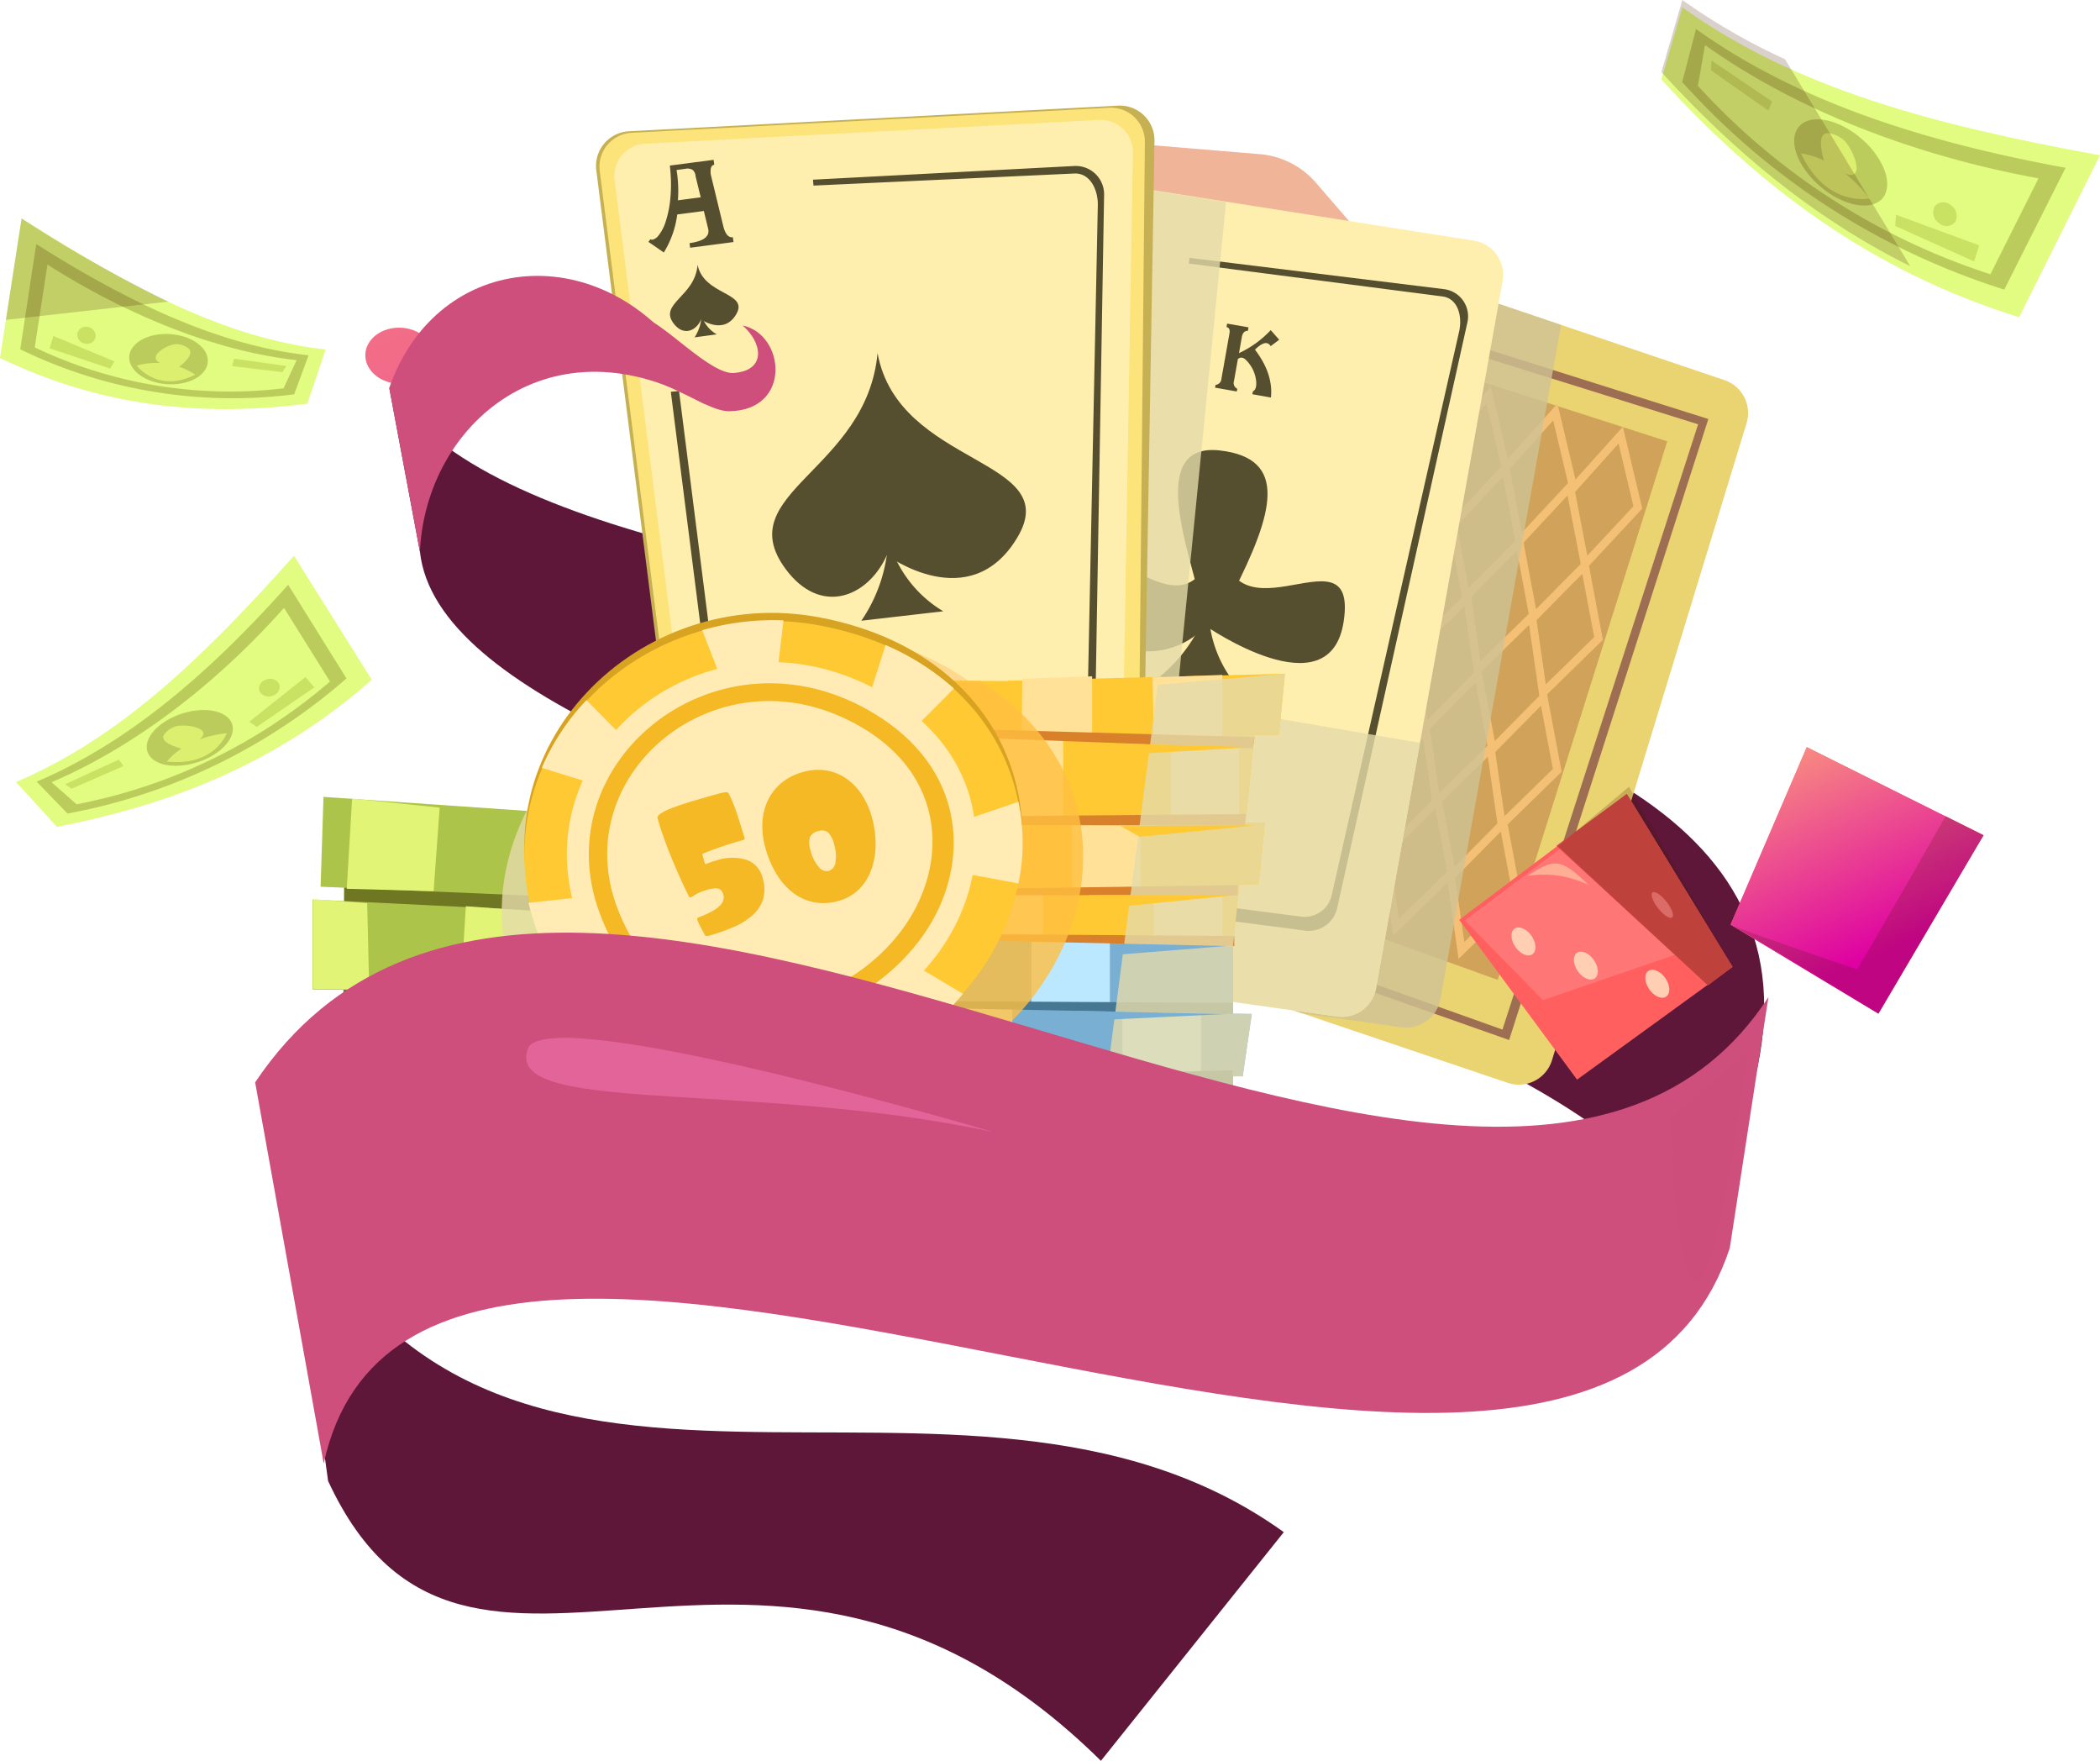 <svg xmlns="http://www.w3.org/2000/svg" xmlns:xlink="http://www.w3.org/1999/xlink" width="262.223" height="219.824" viewBox="0 0 262.223 219.824">
  <defs>
    <linearGradient id="linear-gradient" x1="-7.44" y1="-14.267" x2="12.184" y2="22.23" gradientUnits="objectBoundingBox">
      <stop offset="0" stop-color="#ffb477"/>
      <stop offset="1" stop-color="#de00a2"/>
    </linearGradient>
    <linearGradient id="linear-gradient-2" x1="0.201" y1="-0.229" x2="0.61" y2="0.767" xlink:href="#linear-gradient"/>
  </defs>
  <g id="Group_16503" data-name="Group 16503" transform="translate(639.907 -130.098)">
    <g id="_1" data-name="1" transform="translate(-604.053 143.281)">
      <path id="Path_79719" data-name="Path 79719" d="M-389.4,318.169c-6.28-42.816-157.562-55.375-161.536-91.572l-3.827-20.46c24.357,38.389,187.056,18.979,170.5,86.343Z" transform="translate(567.518 -170.899)" fill="#5e1739"/>
      <path id="Path_79720" data-name="Path 79720" d="M-387.161,162.34l-4.984-5.766a10.411,10.411,0,0,0-7.013-3.567l-32.3-2.691-14,15.525Z" transform="translate(520.609 -146.945)" fill="#d94600" opacity="0.4" style="mix-blend-mode: multiply;isolation: isolate"/>
      <path id="Path_79721" data-name="Path 79721" d="M-316.855,198.046a4.336,4.336,0,0,0-2.758-5.375l-45.68-15.438a4.337,4.337,0,0,0-3.368.25,4.337,4.337,0,0,0-2.167,2.591l-24.291,79.509a4.336,4.336,0,0,0,2.759,5.375L-346.68,280.4a4.333,4.333,0,0,0,3.368-.251,4.332,4.332,0,0,0,2.167-2.591Z" transform="translate(499.091 -158.398)" fill="#ead371"/>
      <path id="Path_79722" data-name="Path 79722" d="M-355.685,197.141l-21.384,65.734,36.971,13.311,21.17-67.231Z" transform="translate(491.263 -167.039)" fill="#d1a35a"/>
      <g id="Group_16490" data-name="Group 16490" transform="translate(133.301 35.113)">
        <g id="Group_16482" data-name="Group 16482" transform="translate(26.442 4.976)">
          <path id="Path_79723" data-name="Path 79723" d="M-295.282,232.873l-2-10.387,7.048-7.85,2.423,10.219Zm-.918-10.087,1.528,7.953,5.758-6.176-1.855-7.827Z" transform="translate(297.282 -214.636)" fill="#f4c076"/>
        </g>
        <g id="Group_16483" data-name="Group 16483" transform="translate(21.644 21.262)">
          <path id="Path_79724" data-name="Path 79724" d="M-304.176,261.143l-1.51-10.466,7.412-7.513,1.939,10.321Zm-.442-10.117,1.154,8.016,6.041-5.9-1.486-7.9Z" transform="translate(305.686 -243.164)" fill="#f4c076"/>
        </g>
        <g id="Group_16484" data-name="Group 16484" transform="translate(16.493 37.723)">
          <path id="Path_79725" data-name="Path 79725" d="M-313.2,289.978l-1.51-10.468L-307.3,272l1.94,10.322Zm-.444-10.118,1.155,8.017,6.041-5.9-1.487-7.9Z" transform="translate(314.709 -271.998)" fill="#f4c076"/>
        </g>
        <g id="Group_16485" data-name="Group 16485" transform="translate(11.467 53.431)">
          <path id="Path_79726" data-name="Path 79726" d="M-322,317.493l-1.509-10.467,7.411-7.513,1.939,10.321Zm-.442-10.118,1.154,8.017,6.041-5.9-1.486-7.9Z" transform="translate(323.513 -299.513)" fill="#f4c076"/>
        </g>
        <g id="Group_16486" data-name="Group 16486" transform="translate(18.273 2.086)">
          <path id="Path_79727" data-name="Path 79727" d="M-309.592,227.809l-2-10.385,7.051-7.851,2.421,10.22Zm-.917-10.087,1.53,7.955,5.756-6.176-1.855-7.827Z" transform="translate(311.592 -209.573)" fill="#f4c076"/>
        </g>
        <g id="Group_16487" data-name="Group 16487" transform="translate(13.478 18.373)">
          <path id="Path_79728" data-name="Path 79728" d="M-318.483,256.081l-1.508-10.468,7.409-7.512,1.94,10.321Zm-.441-10.118,1.155,8.016,6.039-5.9-1.483-7.905Z" transform="translate(319.991 -238.102)" fill="#f4c076"/>
        </g>
        <g id="Group_16488" data-name="Group 16488" transform="translate(8.325 34.833)">
          <path id="Path_79729" data-name="Path 79729" d="M-327.507,284.915l-1.511-10.468,7.412-7.513,1.939,10.322Zm-.442-10.117,1.154,8.015,6.041-5.9-1.486-7.9Z" transform="translate(329.018 -266.935)" fill="#f4c076"/>
        </g>
        <g id="Group_16489" data-name="Group 16489" transform="translate(3.299 50.54)">
          <path id="Path_79730" data-name="Path 79730" d="M-336.313,312.429l-1.508-10.468,7.41-7.512,1.939,10.322Zm-.442-10.118,1.155,8.017,6.039-5.9-1.485-7.9Z" transform="translate(337.821 -294.449)" fill="#f4c076"/>
        </g>
        <path id="Path_79731" data-name="Path 79731" d="M-324.174,224.156l-2-10.386,7.049-7.85,2.422,10.219Zm-.915-10.087,1.528,7.953,5.759-6.176-1.857-7.827Z" transform="translate(336.121 -205.919)" fill="#f4c076"/>
        <path id="Path_79732" data-name="Path 79732" d="M-333.064,252.426l-1.508-10.467,7.41-7.512,1.939,10.32Zm-.442-10.117,1.153,8.016,6.042-5.9-1.485-7.906Z" transform="translate(339.726 -218.161)" fill="#f4c076"/>
        <path id="Path_79733" data-name="Path 79733" d="M-342.088,281.261l-1.512-10.467,7.411-7.513,1.938,10.322Zm-.444-10.118,1.155,8.017,6.041-5.9-1.488-7.9Z" transform="translate(343.6 -230.534)" fill="#f4c076"/>
      </g>
      <path id="Path_79734" data-name="Path 79734" d="M-362.031,188.7l-25.142,75.8,44.16,15.573,24.877-77.528Zm18.188,90.071-42.389-15.1,24.455-73.726,42.364,13.261Z" transform="translate(495.599 -163.418)" fill="#9e6e52"/>
      <path id="Path_79735" data-name="Path 79735" d="M-355.074,269.934l15.064-84.156-25.282-8.544a4.337,4.337,0,0,0-3.369.25,4.339,4.339,0,0,0-2.165,2.592l-24.292,79.508a4.337,4.337,0,0,0,2.758,5.375l19.984,6.753,12.428,1.75A4.335,4.335,0,0,0-355.074,269.934Z" transform="translate(499.09 -158.399)" fill="#cec395" opacity="0.8" style="mix-blend-mode: multiply;isolation: isolate"/>
      <path id="Path_79736" data-name="Path 79736" d="M-364.189,172.87a4.337,4.337,0,0,0-.736-3.279,4.338,4.338,0,0,0-2.859-1.768l-51.411-8.084a4.338,4.338,0,0,0-3.3.831,4.335,4.335,0,0,0-1.684,2.953L-434.6,253.414a4.335,4.335,0,0,0,3.7,4.793l46.034,6.483a4.336,4.336,0,0,0,4.872-3.53Z" transform="translate(515.964 -150.966)" fill="#ffefae"/>
      <g id="Group_16491" data-name="Group 16491" transform="translate(101.659 42.998)">
        <path id="Path_79737" data-name="Path 79737" d="M-384.158,234.721c-3.182,19.38-15.36-3.044-14.853,10.848.271,7.4,9.264,6.932,13.009,2.542,0,0,15.525,10.8,17.243-.536C-366.807,234.69-384.533,252.939-384.158,234.721Z" transform="translate(399.027 -226.163)" fill="#564f2f"/>
        <path id="Path_79738" data-name="Path 79738" d="M-386.233,262.6l10.151,1.737a15.109,15.109,0,0,1-4.047-10.651A19.306,19.306,0,0,1-386.233,262.6Z" transform="translate(393.537 -234.302)" fill="#564f2f"/>
        <path id="Path_79739" data-name="Path 79739" d="M-379.812,237.157c-1.5-6.1-5.849-18.355,2.8-17.371s6.683,7.864,1.6,17.856Z" transform="translate(391.822 -219.73)" fill="#564f2f"/>
      </g>
      <path id="Path_79740" data-name="Path 79740" d="M-366.31,183.033a3.424,3.424,0,0,0-2.39-1.423L-400.47,177.7l-.089.719,31.655,4.1c1.957.242,2.532,2.476,2.1,4.39L-382.7,257.2a3.477,3.477,0,0,1-3.809,2.75l-37.545-4.872a3.38,3.38,0,0,1-2.842-3.763l5.07-51.148-.982-.087-5.237,52.594a3.523,3.523,0,0,0,2.956,3.922l39.1,5.108a3.621,3.621,0,0,0,3.969-2.864l16.249-73.07A3.443,3.443,0,0,0-366.31,183.033Z" transform="translate(513.147 -158.696)" fill="#564f2f"/>
      <g id="Group_16492" data-name="Group 16492" transform="translate(115.866 27.208)">
        <path id="Path_79741" data-name="Path 79741" d="M-369.96,192.546l-.075.429c-.417.007-.668.266-.758.772l-.357,2.018a12.9,12.9,0,0,0,3.962-2.871l1.061,1.2-1.071.8a.728.728,0,0,0-.477-.374q-.547-.1-1.481.812a12.714,12.714,0,0,1,.839,1.245,8.917,8.917,0,0,1,.69,1.417,7.648,7.648,0,0,1,.421,1.581,6.442,6.442,0,0,1,.041,1.734l-2.316-.412.061-.344a.749.749,0,0,0,.267-.256.979.979,0,0,0,.127-.348,2.6,2.6,0,0,0,.026-.6,4.146,4.146,0,0,0-.112-.685,4.767,4.767,0,0,0-.236-.695,3.718,3.718,0,0,0-.359-.65,4.345,4.345,0,0,0-.611-.74.963.963,0,0,0-.422-.241.6.6,0,0,0-.552.178l-.485,2.736a.786.786,0,0,0,.414.961l-.062.343-2.715-.482.063-.344a.812.812,0,0,0,.736-.778l1-5.643c.082-.466-.042-.73-.37-.8l.077-.429Z" transform="translate(374.141 -192.071)" fill="#564f2f"/>
      </g>
      <g id="Group_16493" data-name="Group 16493" transform="translate(104.965 75.325)">
        <path id="Path_79742" data-name="Path 79742" d="M-393.236,311.078l26.136,3.68a4.339,4.339,0,0,0,4.875-3.53l5.482-30.638-24.774-4.231Z" transform="translate(393.236 -276.358)" fill="#e5dbaa" opacity="0.8" style="mix-blend-mode: multiply;isolation: isolate"/>
      </g>
      <path id="Path_79743" data-name="Path 79743" d="M-401.569,245.176l8.074-81.421-14.255-2.242a4.333,4.333,0,0,0-3.3.831,4.334,4.334,0,0,0-1.684,2.954l-9.728,83.864,16.593-.077A4.339,4.339,0,0,0-401.569,245.176Z" transform="translate(510.74 -151.728)" fill="#e5dbaa" opacity="0.8" style="mix-blend-mode: multiply;isolation: isolate"/>
      <path id="Path_79744" data-name="Path 79744" d="M-439.8,148.822a4.339,4.339,0,0,0-1.323-3.194,4.34,4.34,0,0,0-3.239-1.21l-61.065,3.2a4.336,4.336,0,0,0-3.1,1.549,4.337,4.337,0,0,0-.974,3.326l11.453,90.253a4.336,4.336,0,0,0,4.676,3.774l48.081-4.162a4.336,4.336,0,0,0,3.961-4.246Z" transform="translate(548.106 -144.412)" fill="#c6b054"/>
      <path id="Path_79745" data-name="Path 79745" d="M-440.682,149.186a4.242,4.242,0,0,0-1.294-3.12,4.23,4.23,0,0,0-3.161-1.182l-59.636,3.124a4.235,4.235,0,0,0-3.029,1.513,4.238,4.238,0,0,0-.952,3.249l11.186,88.143A4.235,4.235,0,0,0-493,244.6l46.956-4.065c2.16-.187,4.476-2.344,4.513-4.512Z" transform="translate(547.787 -144.612)" fill="#fce37a"/>
      <path id="Path_79746" data-name="Path 79746" d="M-440.779,151.633a4.024,4.024,0,0,0-1.229-2.966,4.027,4.027,0,0,0-3.007-1.124l-56.705,2.971a4.026,4.026,0,0,0-2.879,1.439,4.027,4.027,0,0,0-.9,3.088l10.636,83.81a4.026,4.026,0,0,0,4.342,3.5l44.649-3.865a4.027,4.027,0,0,0,3.679-3.942Z" transform="translate(546.391 -145.753)" fill="#ffefae"/>
      <path id="Path_79747" data-name="Path 79747" d="M-440.166,158.6a3.535,3.535,0,0,0-2.641-.986l-32.627,1.708.069.738,32.546-1.507c1.975-.1,2.987,2,2.954,3.957l-1.444,70.138a3.4,3.4,0,0,1-3.1,3.327l-37.667,3.261a3.4,3.4,0,0,1-3.664-2.957l-6.418-50.577-1.026.1,6.6,52a3.536,3.536,0,0,0,3.814,3.078l39.212-3.394a3.537,3.537,0,0,0,3.232-3.463l1.246-72.82A3.536,3.536,0,0,0-440.166,158.6Z" transform="translate(541.093 -150.073)" fill="#564f2f"/>
      <g id="Group_16494" data-name="Group 16494" transform="translate(60.565 30.897)">
        <path id="Path_79748" data-name="Path 79748" d="M-457.849,198.533c-1.363,14.683-18.447,17.464-11.51,26.919,4.377,5.965,10.307,3.578,12.669-1.686,0,0,10.328,7.667,16.257-2.147C-434.346,211.547-455.257,212.806-457.849,198.533Z" transform="translate(471.01 -198.533)" fill="#564f2f"/>
        <path id="Path_79749" data-name="Path 79749" d="M-451.5,249.342l10.23-1.179a15.11,15.11,0,0,1-6.869-9.09A19.309,19.309,0,0,1-451.5,249.342Z" transform="translate(462.636 -215.929)" fill="#564f2f"/>
      </g>
      <path id="Path_79750" data-name="Path 79750" d="M-479.7,259.888c-22.441-4.316-42.888,16.26-34.749,38.271,11.029,29.832,46.72,21.422,56.91.433C-450.169,283.41-457.478,264.161-479.7,259.888Z" transform="translate(550.998 -193.717)" fill="#ff8018" opacity="0.2" style="mix-blend-mode: multiply;isolation: isolate"/>
      <path id="Path_79751" data-name="Path 79751" d="M-299.806,294.943l-20.933,15.711,14.718,19.954,19.41-14.08Z" transform="translate(467.091 -209.008)" fill="#ff5f5f"/>
      <path id="Path_79752" data-name="Path 79752" d="M-302.252,299.9l-17.268,12.96,9.764,9.957,16.586-5.7Z" transform="translate(466.568 -211.136)" fill="#ff7676"/>
      <path id="Path_79753" data-name="Path 79753" d="M-229.8,295.716l-22.061-11-9.518,22.153,18.215,10.322Z" transform="translate(441.62 -204.62)" fill="#ff5f5f"/>
      <path id="Path_79754" data-name="Path 79754" d="M-254.067,301.407c0-.377,5.4-12.942,5.4-12.942l16.714,7.288-6.913,10.053Z" transform="translate(438.48 -206.228)" fill="#ff7676"/>
      <path id="Path_79755" data-name="Path 79755" d="M-516.891,300.247l-47.791.5-.188,27.583,47.5,5.295Z" transform="translate(571.853 -211.284)" fill="#6f7723"/>
      <path id="Path_79756" data-name="Path 79756" d="M-519.324,299.042l-50.1-3.458-.36,11.22,49.448,2.1Z" transform="translate(573.963 -209.284)" fill="#acc449"/>
      <path id="Path_79757" data-name="Path 79757" d="M-520.446,320.548l-51.1-2.513v11.225l50.394.5Z" transform="translate(574.718 -218.918)" fill="#acc449"/>
      <path id="Path_79758" data-name="Path 79758" d="M-518.24,341.469l-48.168-.837.307,10.9,47.58-.677Z" transform="translate(572.513 -228.614)" fill="#acc449"/>
      <path id="Path_79759" data-name="Path 79759" d="M-494.6,301.345l-26.471-2.679-1.173,34.513,24.964.166Z" transform="translate(553.56 -210.606)" fill="#e5dbaa" opacity="0.8" style="mix-blend-mode: multiply;isolation: isolate"/>
      <path id="Path_79760" data-name="Path 79760" d="M-414.674,323.554l-59.145-6.106V341.4h59.148Z" transform="translate(532.781 -218.666)" fill="#79afd3"/>
      <path id="Path_79761" data-name="Path 79761" d="M-393.687,342.771l-26.137-.377-10.556,8.041,35.561.126Z" transform="translate(514.14 -229.37)" fill="#79afd3"/>
      <rect id="Rectangle_373" data-name="Rectangle 373" width="9.801" height="8.67" transform="translate(104.307 113.023)" fill="#bbe7ff"/>
      <rect id="Rectangle_374" data-name="Rectangle 374" width="9.801" height="9.173" transform="translate(80.745 112.52)" fill="#bbe7ff"/>
      <rect id="Rectangle_375" data-name="Rectangle 375" width="9.801" height="7.979" transform="translate(92.934 104.227)" fill="#bbe7ff"/>
      <path id="Path_79762" data-name="Path 79762" d="M-411.4,270.289l-61.771-.264L-474,301.512l59.247,1.783Z" transform="translate(532.857 -198.315)" fill="#ffc933"/>
      <path id="Path_79763" data-name="Path 79763" d="M-384.879,268.654l-34.641.88,5.529,6.367,28.357.418Z" transform="translate(509.48 -197.727)" fill="#ffc933"/>
      <path id="Path_79764" data-name="Path 79764" d="M-376.942,301.232l-17.34.376-.879,7.54,17.466-.251Z" transform="translate(499.027 -211.707)" fill="#ffc933"/>
      <rect id="Rectangle_376" data-name="Rectangle 376" width="8.753" height="6.053" transform="translate(85.647 97.86)" fill="#ffe197"/>
      <rect id="Rectangle_377" data-name="Rectangle 377" width="8.54" height="6.053" transform="translate(108.228 98.11)" fill="#ffe197"/>
      <rect id="Rectangle_378" data-name="Rectangle 378" width="8.539" height="7.787" transform="translate(98.007 89.841)" fill="#ffe197"/>
      <path id="Path_79765" data-name="Path 79765" d="M-379.111,268.915l-8.713.312.173,7.475h8.54Z" transform="translate(495.878 -197.839)" fill="#ffe197"/>
      <path id="Path_79766" data-name="Path 79766" d="M-407.641,269.21l-8.712.311-.083,6.45,8.8,1.026Z" transform="translate(508.157 -197.965)" fill="#ffe197"/>
      <path id="Path_79767" data-name="Path 79767" d="M-552.459,297.08l-10.933-1.13-.669,11.266,10.847.293Z" transform="translate(571.506 -209.44)" fill="#e2f476"/>
      <path id="Path_79768" data-name="Path 79768" d="M-527.933,320.255l-10.556-.754-.628,10.3,10.807.5Z" transform="translate(560.802 -219.547)" fill="#e2f476"/>
      <path id="Path_79769" data-name="Path 79769" d="M-564.687,318.463l-6.786-.5v11.183l7.037.126Z" transform="translate(574.686 -218.885)" fill="#e2f476"/>
      <path id="Path_79770" data-name="Path 79770" d="M-544.128,341.417l-11.058-.125.252,10.3H-544.5Z" transform="translate(567.697 -228.898)" fill="#e2f476"/>
      <path id="Path_79771" data-name="Path 79771" d="M-502.3,340.757l-11.058-.125.252,10.3h10.429Z" transform="translate(549.75 -228.614)" fill="#e2f476"/>
      <rect id="Rectangle_379" data-name="Rectangle 379" width="8.539" height="10.239" transform="translate(88.375 78.677)" fill="#ffe197"/>
      <rect id="Rectangle_380" data-name="Rectangle 380" width="8.539" height="9.319" transform="translate(110.322 79.431)" fill="#ffe197"/>
      <path id="Path_79772" data-name="Path 79772" d="M-395.714,281.671l-40.168-1.132.126,1.007,39.834,1.507Z" transform="translate(516.501 -202.827)" fill="#d8812a"/>
      <path id="Path_79773" data-name="Path 79773" d="M-395.745,299.34l-37.715.326,1.13,1.006,36.441.124Z" transform="translate(515.462 -210.895)" fill="#d8812a"/>
      <path id="Path_79774" data-name="Path 79774" d="M-395.258,314.879l-34.682.5.5.754h34.178Z" transform="translate(513.951 -217.563)" fill="#d8812a"/>
      <path id="Path_79775" data-name="Path 79775" d="M-395.9,325.828l-34.538-.24.5.764,34.037.732Z" transform="translate(514.167 -222.159)" fill="#d8812a"/>
      <path id="Path_79776" data-name="Path 79776" d="M-403.632,340.443l-43.477-.251-.88.754,44.357.881Z" transform="translate(521.697 -228.425)" fill="#477893"/>
      <path id="Path_79777" data-name="Path 79777" d="M-414.211,355.38l-54.535,1.256-3.9,1.383,58.431-.5Z" transform="translate(532.276 -234.943)" fill="#477893"/>
      <path id="Path_79778" data-name="Path 79778" d="M-446.376,270.14l-26.8-.115-.71,27.074-.014,0v.527l-.1,3.888.1,0v19.539h18.423C-432.193,312.27-424.6,283.874-446.376,270.14Z" transform="translate(532.857 -198.315)" fill="#ffbf41" opacity="0.8" style="mix-blend-mode: multiply;isolation: isolate"/>
      <g id="Group_16495" data-name="Group 16495" transform="translate(26.801 73.817)">
        <path id="Path_79779" data-name="Path 79779" d="M-514.078,273.884l20.455-.167.669,26.046.013,0v.507l.1,3.74-.1,0v18.8l-21.47-.838C-536.322,313.519-534.57,287.1-514.078,273.884Z" transform="translate(530.155 -273.717)" fill="#e5dbaa" opacity="0.8" style="mix-blend-mode: multiply;isolation: isolate"/>
      </g>
      <g id="Group_16496" data-name="Group 16496" transform="translate(29.616 63.331)">
        <path id="Path_79780" data-name="Path 79780" d="M-488.251,255.93c-22.685-4.352-43.356,16.4-35.129,38.6,11.151,30.09,47.231,21.608,57.532.437C-458.4,279.656-465.788,260.24-488.251,255.93Z" transform="translate(525.223 -255.348)" fill="#d8a321"/>
        <path id="Path_79781" data-name="Path 79781" d="M-488.251,257.692c-22.685-4.354-43.356,16.4-35.129,38.6,11.151,30.089,47.231,21.607,57.532.436C-458.4,281.417-465.788,262-488.251,257.692Z" transform="translate(525.223 -256.104)" fill="#ffc933"/>
        <path id="Path_79782" data-name="Path 79782" d="M-478.37,268.967c-21.108-10.277-43.664,8.8-36.036,29.384,8.805,23.766,36.293,18.182,46.038,2.32C-462.467,291.06-462.8,276.543-478.37,268.967Z" transform="translate(521.232 -259.96)" fill="#ffebb3"/>
        <path id="Path_79783" data-name="Path 79783" d="M-475.548,274.48c-19.347-11.644-41.268,5.922-34.223,24.935,7.931,21.4,33.176,15.522,41.5,1.074C-463.625,292.411-464.254,281.274-475.548,274.48Z" transform="translate(519.171 -261.953)" fill="#f4b925"/>
        <path id="Path_79784" data-name="Path 79784" d="M-477.924,276.574c-16.59-7.408-33.949,7.578-27.963,23.73,6.7,18.092,26.955,14.377,35.5,3.022C-464.1,294.97-464.55,282.544-477.924,276.574Z" transform="translate(517.444 -263.621)" fill="#ffebb3"/>
      </g>
      <path id="Path_79785" data-name="Path 79785" d="M-447.989,337.921l2.89,5.027a28.757,28.757,0,0,0,7.792-6.66l-5.279-3.143Z" transform="translate(521.697 -225.402)" fill="#ffebb3"/>
      <path id="Path_79786" data-name="Path 79786" d="M-427.445,305.764l5.88,1.094a24.852,24.852,0,0,0,0-10.194l-5.5,1.865Z" transform="translate(512.881 -209.747)" fill="#ffebb3"/>
      <path id="Path_79787" data-name="Path 79787" d="M-443.544,272.319l4.485-4.519a31.683,31.683,0,0,0-8.529-5.42l-1.847,5.782Z" transform="translate(522.317 -195.035)" fill="#ffebb3"/>
      <path id="Path_79788" data-name="Path 79788" d="M-476.927,263.388l.764-6.418a31.823,31.823,0,0,0-10.152,1.226l2.191,5.636Z" transform="translate(538.143 -192.703)" fill="#ffebb3"/>
      <path id="Path_79789" data-name="Path 79789" d="M-511.536,278.766l-4.285-4.336a28.317,28.317,0,0,0-5.576,8.452l5.7,1.771Z" transform="translate(553.198 -200.206)" fill="#ffebb3"/>
      <path id="Path_79790" data-name="Path 79790" d="M-517.683,317.492l-6.631.723a40.237,40.237,0,0,0,3.782,9.555l4.822-3.341Z" transform="translate(554.449 -218.685)" fill="#ffebb3"/>
      <path id="Path_79791" data-name="Path 79791" d="M-492.8,346.1l-2.945,5.752a46.465,46.465,0,0,0,10.174,2.35l-.323-6.019Z" transform="translate(542.19 -230.962)" fill="#ffebb3"/>
      <g id="Group_16497" data-name="Group 16497" transform="translate(46.243 82.924)">
        <path id="Path_79792" data-name="Path 79792" d="M-487.177,294.755a18.785,18.785,0,0,1,1.049,2.608q.442,1.395.9,2.866l.014.046c.031.12-.042.206-.222.255q-1.24.342-2.46.752t-2.6.96a1.652,1.652,0,0,0,.056.288c.025.1.051.192.077.282.033.12.066.24.1.359a3.38,3.38,0,0,0,.129.376c.248-.1.489-.191.724-.272s.467-.153.693-.216a6.144,6.144,0,0,1,3.766-.057,3.157,3.157,0,0,1,1.986,2.277,4.551,4.551,0,0,1,.037,2.68,4.563,4.563,0,0,1-1.351,2,8.921,8.921,0,0,1-2.4,1.461,23.923,23.923,0,0,1-3.074,1.068.38.38,0,0,1-.452-.142c-.17-.324-.34-.641-.506-.951a7.935,7.935,0,0,1-.43-.949.208.208,0,0,1,.123-.252,12.719,12.719,0,0,0,1.675-.741,4.586,4.586,0,0,0,1.016-.716,1.689,1.689,0,0,0,.45-.695,1.267,1.267,0,0,0,0-.7,1.735,1.735,0,0,0-.174-.413.716.716,0,0,0-.321-.287,1.2,1.2,0,0,0-.558-.088,4.02,4.02,0,0,0-.912.165,8.481,8.481,0,0,0-.844.282,5.387,5.387,0,0,0-.868.457,1.133,1.133,0,0,1-.425.215c-.106.029-.176-.023-.213-.16q-.591-1.169-1.17-2.476t-1.107-2.6q-.528-1.3-.946-2.5c-.277-.8-.505-1.52-.679-2.151q-.062-.227.3-.506a5.681,5.681,0,0,1,1.239-.646q.881-.364,2.367-.823t3.671-1.062a5.451,5.451,0,0,1,.951-.2A.374.374,0,0,1-487.177,294.755Z" transform="translate(496.099 -291.756)" fill="#f4b925"/>
        <path id="Path_79793" data-name="Path 79793" d="M-468.1,289.947a6.644,6.644,0,0,1,2.992-.183,6.183,6.183,0,0,1,2.5,1.045,7.408,7.408,0,0,1,1.9,2.021,9.753,9.753,0,0,1,1.218,2.742,12.772,12.772,0,0,1,.466,3.313,9.315,9.315,0,0,1-.486,3.117,6.743,6.743,0,0,1-1.523,2.518,5.736,5.736,0,0,1-2.669,1.526,6.544,6.544,0,0,1-2.936.167,6.22,6.22,0,0,1-2.587-1.116,8.323,8.323,0,0,1-2.1-2.3,12.329,12.329,0,0,1-1.455-3.38,9.9,9.9,0,0,1-.376-3.157,7.24,7.24,0,0,1,.679-2.77,6.436,6.436,0,0,1,1.689-2.174A7.006,7.006,0,0,1-468.1,289.947Zm3.24,12.344a1.258,1.258,0,0,0,.831-1.115,4.809,4.809,0,0,0-.166-2.172,3.035,3.035,0,0,0-.77-1.522,1.246,1.246,0,0,0-1.175-.172,1.461,1.461,0,0,0-1.1.8,3,3,0,0,0,.118,1.7,4.662,4.662,0,0,0,.992,1.969A1.26,1.26,0,0,0-464.86,302.291Z" transform="translate(486.26 -289.669)" fill="#f4b925"/>
      </g>
      <g id="Group_16498" data-name="Group 16498" transform="translate(47.804 19.873)">
        <path id="Path_79794" data-name="Path 79794" d="M-489.919,179.223c-.291,3.983-4.9,4.826-2.975,7.349,1.217,1.594,2.809.916,3.422-.522,0,0,2.837,2.021,4.392-.667C-483.485,182.623-489.14,183.074-489.919,179.223Z" transform="translate(493.364 -179.223)" fill="#564f2f"/>
        <path id="Path_79795" data-name="Path 79795" d="M-487.979,192.988l2.764-.373a4.1,4.1,0,0,1-1.908-2.426A5.227,5.227,0,0,1-487.979,192.988Z" transform="translate(491.053 -183.928)" fill="#564f2f"/>
      </g>
      <g id="Group_16499" data-name="Group 16499" transform="translate(45.117 6.765)">
        <path id="Path_79796" data-name="Path 79796" d="M-497.829,166.185a.555.555,0,0,0,.3.045,1.428,1.428,0,0,0,.768-.583,5.279,5.279,0,0,0,.819-1.6,13.243,13.243,0,0,0,.575-2.659,18.666,18.666,0,0,0,.033-3.746l-.063-.658,5.462-.716.082.614c-.381.051-.526.457-.436,1.222l1.547,6.384q.373,1.555,1.211,1.444l.079.6-5.415.71-.075-.573q2.524-.343,2.353-1.656a.719.719,0,0,0-.018-.084.481.481,0,0,1-.021-.1l-.527-2.173-3.322.434a11.892,11.892,0,0,1-1.678,4.749c-.292-.207-.6-.422-.913-.639s-.654-.448-1.007-.686Zm3.267-8.648a16.053,16.053,0,0,1,.171,3.783l2.846-.373-.643-2.628a1.1,1.1,0,0,0-.373-.8,1.255,1.255,0,0,0-.883-.133Z" transform="translate(498.071 -156.262)" fill="#564f2f"/>
      </g>
      <path id="Path_79797" data-name="Path 79797" d="M-376.44,276.319l.755-7.665-15.876,1.383-6.534,50.263,15.919.166v-1.553l1.211,0,1.132-7.789-2.343-.035,0-8.386.788-7.755,2.436-.035.754-7.664-2.414.052,1.119-11.031Z" transform="translate(500.286 -197.727)" fill="#e5dbaa" opacity="0.8" style="mix-blend-mode: multiply;isolation: isolate"/>
      <path id="Path_79798" data-name="Path 79798" d="M-394.812,301.9l16.763-.079-14.37,1.418Z" transform="translate(498.877 -211.958)" fill="#ffc933"/>
      <path id="Path_79799" data-name="Path 79799" d="M-401.762,317.048l18.511-.041-16.022,1.632Z" transform="translate(501.859 -218.476)" fill="#ffc933"/>
      <path id="Path_79800" data-name="Path 79800" d="M-397.033,327.644l14.53.309-14.214,1.137Z" transform="translate(499.83 -223.041)" fill="#79afd3"/>
      <path id="Path_79801" data-name="Path 79801" d="M-398.574,283.846l18.687.493-16.075.928Z" transform="translate(500.492 -204.246)" fill="#ffc933"/>
      <path id="Path_79802" data-name="Path 79802" d="M-404.366,342.366l18.509.408-16.835.8Z" transform="translate(502.977 -229.358)" fill="#79afd3"/>
      <path id="Path_79803" data-name="Path 79803" d="M-280.552,318.847l-18.93-17.425,8.8-6.48,13.2,21.585Z" transform="translate(457.968 -209.008)" fill="#dd4b4b"/>
      <path id="Path_79804" data-name="Path 79804" d="M-261.384,313.359l15.78,5.579,11.058-19.1,4.741,2.367-13.117,22.262Z" transform="translate(441.62 -211.109)" fill="#dd4b4b"/>
      <path id="Path_79805" data-name="Path 79805" d="M-249.806,313.282c.4-1,.226-2.012-.4-2.267s-1.459.344-1.862,1.342-.228,2.012.4,2.269S-250.211,314.281-249.806,313.282Z" transform="translate(437.714 -215.88)" fill="#ffceb3"/>
      <path id="Path_79806" data-name="Path 79806" d="M-241.662,296.113c.4-1,.226-2.013-.4-2.269s-1.457.345-1.862,1.343-.226,2.012.4,2.269S-242.067,297.111-241.662,296.113Z" transform="translate(434.22 -208.512)" fill="#ffceb3"/>
      <path id="Path_79807" data-name="Path 79807" d="M-238.761,308.878c.4-1,.227-2.015-.4-2.27s-1.457.346-1.862,1.344-.227,2.012.4,2.268S-239.166,309.875-238.761,308.878Z" transform="translate(432.975 -213.989)" fill="#ffceb3"/>
      <path id="Path_79808" data-name="Path 79808" d="M-306.792,325.2c-.613-.885-1.56-1.3-2.116-.912s-.511,1.408.1,2.295,1.561,1.292,2.117.911S-306.181,326.088-306.792,325.2Z" transform="translate(462.181 -221.54)" fill="#ffceb3"/>
      <path id="Path_79809" data-name="Path 79809" d="M-293.148,330.485c-.611-.887-1.558-1.295-2.115-.912s-.51,1.407.1,2.294,1.557,1.293,2.114.911S-292.535,331.371-293.148,330.485Z" transform="translate(456.325 -223.807)" fill="#ffceb3"/>
      <path id="Path_79810" data-name="Path 79810" d="M-277.52,334.446c-.613-.884-1.558-1.292-2.115-.911s-.512,1.408.1,2.295,1.557,1.292,2.114.911S-276.907,335.332-277.52,334.446Z" transform="translate(449.619 -225.507)" fill="#ffceb3"/>
      <path id="Path_79811" data-name="Path 79811" d="M-276.554,317.922c-.608-.885-1.439-1.562-1.858-1.509s-.263.811.346,1.7,1.44,1.562,1.858,1.511S-275.944,318.809-276.554,317.922Z" transform="translate(449.028 -218.22)" fill="#ff8080"/>
      <path id="Path_79812" data-name="Path 79812" d="M-227.669,327.574c.56-.917.839-1.953.619-2.314s-.849.091-1.409,1.01-.836,1.953-.619,2.314S-228.229,328.493-227.669,327.574Z" transform="translate(427.789 -221.965)" fill="#ff8080"/>
      <path id="Path_79813" data-name="Path 79813" d="M-213.8,310.845c.56-.917.837-1.952.619-2.314s-.848.092-1.411,1.01-.835,1.953-.616,2.314S-214.361,311.764-213.8,310.845Z" transform="translate(421.837 -214.786)" fill="#ff8080"/>
      <path id="Path_79814" data-name="Path 79814" d="M-235.46,322.743c.4-1,.227-2.012-.4-2.268s-1.456.345-1.862,1.343-.224,2.012.4,2.268S-235.863,323.741-235.46,322.743Z" transform="translate(431.558 -219.939)" fill="#ffceb3"/>
      <path id="Path_79815" data-name="Path 79815" d="M-221.373,302.494c.4-1,.226-2.013-.4-2.269s-1.458.345-1.863,1.343-.226,2.013.4,2.269S-221.777,303.491-221.373,302.494Z" transform="translate(425.513 -211.25)" fill="#ffceb3"/>
      <path id="Path_79816" data-name="Path 79816" d="M-550.579,197.7a2.066,2.066,0,0,0-1.022-2.676,2.075,2.075,0,0,0-2.859.228,2.065,2.065,0,0,0,1.021,2.676A2.075,2.075,0,0,0-550.579,197.7Z" transform="translate(567.475 -165.941)" fill="#ffe161"/>
      <path id="Path_79817" data-name="Path 79817" d="M-305.815,311.7c3.368-2.169,4.111-2.284,7.649,1.141A12.842,12.842,0,0,0-305.815,311.7Z" transform="translate(460.686 -215.534)" fill="#ffad94"/>
      <path id="Path_79818" data-name="Path 79818" d="M-555.863,199.975c2.365.092,4.343-1.4,4.419-3.332s-1.78-3.573-4.142-3.666-4.341,1.4-4.415,3.33S-558.225,199.88-555.863,199.975Z" transform="translate(569.765 -165.25)" fill="url(#linear-gradient)"/>
      <path id="Path_79819" data-name="Path 79819" d="M-234.548,293.351l-17.318-8.634-9.518,22.153,18.461,11.108,13.117-22.262-4.741-2.367Z" transform="translate(441.62 -204.62)" fill="url(#linear-gradient-2)"/>
      <path id="Path_79820" data-name="Path 79820" d="M-245.6,318.938c.365-.331,11.058-19.1,11.058-19.1l4.741,2.366-13.118,22.262s-18.623-11.408-18.462-11.108S-245.6,318.938-245.6,318.938Z" transform="translate(441.621 -211.109)" fill="#491900" opacity="0.2" style="mix-blend-mode: multiply;isolation: isolate"/>
      <path id="Path_79821" data-name="Path 79821" d="M-280.389,318.178-299.1,300.8l8.849-7.421,12.928,22.476Z" transform="translate(457.805 -208.339)" fill="#491900" opacity="0.2" style="mix-blend-mode: multiply;isolation: isolate"/>
      <path id="Path_79822" data-name="Path 79822" d="M-550.94,216.089c.74-16.134,16.534-29.454,35.563-18.417l-1.691-4.721c-10.678-16.212-31.611-14.689-37.7,2.677Z" transform="translate(567.518 -160.391)" fill="#ce4e7c"/>
      <path id="Path_79823" data-name="Path 79823" d="M-498.935,190.883c2.546.762,8.295,7.095,11.18,6.851,4.21-.357,3.425-3.925,1.07-5.923,5.281,1.07,6.208,10.561-1.641,10.7-2.188.039-5.209-2.284-10.062-4.067Z" transform="translate(543.559 -164.354)" fill="#ce4e7c"/>
      <path id="Path_79824" data-name="Path 79824" d="M-529.181,192.119c3.521-.381,11.206,1.4,11.512.1s-3.45-5.367-7.992-7.421c-7.6-3.441-17.259-1.584-22.03,5.674l.717,16.019C-544.6,199.731-534.982,192.746-529.181,192.119Z" transform="translate(564.481 -161.022)" fill="#ce4e7c" style="mix-blend-mode: screen;isolation: isolate"/>
      <path id="Path_79825" data-name="Path 79825" d="M-475.486,452.313c-42.245-41.674-79.093,2.567-96.5-34.933l-5.114-37c24.628,53.511,83.919,14.272,124.451,43.387Z" transform="translate(577.102 -245.672)" fill="#5e1739"/>
      <path id="Path_79826" data-name="Path 79826" d="M-543.1,189.38s3.044,19.981,3.806-2.664Z" transform="translate(562.512 -162.565)" fill="#ce4e7c" style="mix-blend-mode: screen;isolation: isolate"/>
    </g>
    <g id="_2" data-name="2" transform="translate(-639.907 130.098)">
      <path id="Path_79827" data-name="Path 79827" d="M-584.1,343.964l8.563,47.594c12.559-57.94,156.42,31.039,175.572-26.911l4.825-31.319C-430.01,386.709-545.188,285.876-584.1,343.964Z" transform="translate(615.96 -208.84)" fill="#ce4e7c"/>
      <g id="Group_16500" data-name="Group 16500" transform="translate(207.454 0.921)">
        <path id="Path_79828" data-name="Path 79828" d="M-229.468,197.146c14.213,10.175,31.454,14.682,52.15,18.469l-10.1,20.211c-18.7-5.8-32.657-16.519-44.67-29.681Z" transform="translate(232.088 -197.146)" fill="#e1fc81"/>
        <path id="Path_79829" data-name="Path 79829" d="M-225.811,201.878c12.437,8.9,28.037,14.009,46.149,17.325l-7.655,15.208a90.47,90.47,0,0,1-40.22-25.916Z" transform="translate(230.135 -199.177)" fill="#bccc5c"/>
        <path id="Path_79830" data-name="Path 79830" d="M-223.213,205.385c10.977,7.858,25.655,13.716,41.637,16.642l-6,11.97a84.45,84.45,0,0,1-36.529-23.53Z" transform="translate(228.663 -200.682)" fill="#e1fc81"/>
        <path id="Path_79831" data-name="Path 79831" d="M-202.257,222.336c1.7-1.564,5.445-.468,8.192,2.236,2.56,2.524,3.366,5.6,1.935,7.039-1.449,1.46-4.789.833-7.615-1.562C-202.78,227.469-203.989,223.927-202.257,222.336Z" transform="translate(219.629 -207.647)" fill="#bccc5c"/>
        <path id="Path_79832" data-name="Path 79832" d="M-193,234.726s-5.365,1.133-8.54-5.607C-201.537,229.119-197.059,229.4-193,234.726Z" transform="translate(218.978 -210.866)" fill="#dcef6f"/>
        <path id="Path_79833" data-name="Path 79833" d="M-193.851,225.436c1.274.855,3.417,5.97-.186,4.107C-194.037,229.543-197.641,222.89-193.851,225.436Z" transform="translate(216.424 -209.037)" fill="#dcef6f"/>
        <path id="Path_79834" data-name="Path 79834" d="M-196.743,228.268s-1.734-5.14,1.664-3.155l.491,4.387Z" transform="translate(217.111 -208.951)" fill="#dcef6f"/>
        <path id="Path_79835" data-name="Path 79835" d="M-171.091,248.325l.653-2-10.4-3.824-.094,1.4Z" transform="translate(210.135 -216.61)" fill="#cae264"/>
        <path id="Path_79836" data-name="Path 79836" d="M-172.489,240.3a1.383,1.383,0,0,1,2.019-.179,1.612,1.612,0,0,1,.58,2.081,1.382,1.382,0,0,1-2.018.179A1.616,1.616,0,0,1-172.489,240.3Z" transform="translate(206.592 -215.438)" fill="#cae264"/>
        <path id="Path_79837" data-name="Path 79837" d="M-213.6,213.888l-.466,1.136L-221.222,210l.056-1.224Z" transform="translate(227.425 -202.137)" fill="#cae264"/>
      </g>
      <g id="Group_16501" data-name="Group 16501" transform="translate(1.998 69.378)">
        <path id="Path_79838" data-name="Path 79838" d="M-636.407,271.1c13.013-5.535,23.384-15.548,34.714-28.251l9.71,15.486c-11.883,10.479-25.16,15.605-39.31,18.363Z" transform="translate(636.407 -242.847)" fill="#e1fc81"/>
        <path id="Path_79839" data-name="Path 79839" d="M-631.881,273.781c11.385-4.844,21.482-13.47,31.4-24.585l7.283,11.691a73.182,73.182,0,0,1-34.836,16.873Z" transform="translate(634.465 -245.571)" fill="#bccc5c"/>
        <path id="Path_79840" data-name="Path 79840" d="M-628.628,276.023c10.05-4.276,20.276-11.948,29.026-21.759l5.742,9.186a68.325,68.325,0,0,1-31.633,15.329Z" transform="translate(633.069 -247.746)" fill="#e1fc81"/>
        <path id="Path_79841" data-name="Path 79841" d="M-607.781,281.568c-.363-1.836,1.969-3.958,4.993-4.718,2.822-.706,5.287.033,5.677,1.626.4,1.616-1.44,3.659-4.286,4.6C-604.455,284.09-607.411,283.435-607.781,281.568Z" transform="translate(624.139 -257.323)" fill="#bccc5c"/>
        <path id="Path_79842" data-name="Path 79842" d="M-595.921,281.66s-1.476,4.183-7.468,3.539C-603.389,285.2-601.307,282.225-595.921,281.66Z" transform="translate(622.238 -259.503)" fill="#dcef6f"/>
        <path id="Path_79843" data-name="Path 79843" d="M-602.6,280.153c1.127-.521,5.562.153,2.759,1.858C-599.844,282.011-605.956,281.7-602.6,280.153Z" transform="translate(622.332 -258.782)" fill="#dcef6f"/>
        <path id="Path_79844" data-name="Path 79844" d="M-601.771,283.241s-4.28-.966-1.479-2.478l3.237,1.508Z" transform="translate(622.586 -259.118)" fill="#dcef6f"/>
        <path id="Path_79845" data-name="Path 79845" d="M-577.274,270.674l-1.1-1.292-7.019,5.573.93.656Z" transform="translate(614.517 -254.234)" fill="#cae264"/>
        <path id="Path_79846" data-name="Path 79846" d="M-583.174,271.373a1.118,1.118,0,0,1,.726-1.47,1.3,1.3,0,0,1,1.682.476,1.119,1.119,0,0,1-.727,1.47A1.306,1.306,0,0,1-583.174,271.373Z" transform="translate(613.603 -254.406)" fill="#cae264"/>
        <path id="Path_79847" data-name="Path 79847" d="M-618.971,287.438l.589.8-6.485,2.83-.822-.555Z" transform="translate(631.808 -261.982)" fill="#cae264"/>
      </g>
      <g id="Group_16502" data-name="Group 16502" transform="translate(0 27.27)">
        <path id="Path_79848" data-name="Path 79848" d="M-599.246,185.448c-12.518-1.376-24.393-7.744-37.963-16.361l-2.7,17.429c13.269,6.361,25.866,7.276,38.374,5.705Z" transform="translate(639.907 -169.087)" fill="#e1fc81"/>
        <path id="Path_79849" data-name="Path 79849" d="M-599.474,188.571c-10.953-1.206-22.133-6.349-34.008-13.889l-2,13.144a60.61,60.61,0,0,0,34.209,5.62Z" transform="translate(638.007 -171.488)" fill="#bccc5c"/>
        <path id="Path_79850" data-name="Path 79850" d="M-599.608,191.113c-9.668-1.064-20.631-5.273-31.11-11.927l-1.586,10.333a56.585,56.585,0,0,0,31.066,5.11Z" transform="translate(636.645 -173.421)" fill="#e1fc81"/>
        <path id="Path_79851" data-name="Path 79851" d="M-601.859,197.335c-.324-1.835-2.951-3.146-5.682-2.97-2.547.167-4.313,1.588-4.093,3.2.221,1.637,2.417,3.019,5.065,3.068C-603.725,200.688-601.529,199.2-601.859,197.335Z" transform="translate(627.782 -179.928)" fill="#bccc5c"/>
        <path id="Path_79852" data-name="Path 79852" d="M-610.006,201.06s2.624,3.5,7.308,1.131A8.863,8.863,0,0,0-610.006,201.06Z" transform="translate(627.076 -182.684)" fill="#dcef6f"/>
        <path id="Path_79853" data-name="Path 79853" d="M-603.1,196.575c-1.1-.159-4.5,1.781-1.628,2.56C-604.729,199.135-599.834,197.043-603.1,196.575Z" transform="translate(625.294 -180.879)" fill="#dcef6f"/>
        <path id="Path_79854" data-name="Path 79854" d="M-602.284,199.6s3.174-2.169.371-2.766l-2.138,2.371Z" transform="translate(624.52 -180.993)" fill="#dcef6f"/>
        <path id="Path_79855" data-name="Path 79855" d="M-629.052,196.329l.466-1.541,7.629,3.178-.539.891Z" transform="translate(635.249 -180.116)" fill="#cae264"/>
        <path id="Path_79856" data-name="Path 79856" d="M-620.71,193.958a1.166,1.166,0,0,0-1.092-1.169,1.058,1.058,0,0,0-1.215.943,1.167,1.167,0,0,0,1.092,1.169A1.06,1.06,0,0,0-620.71,193.958Z" transform="translate(632.66 -179.255)" fill="#cae264"/>
        <path id="Path_79857" data-name="Path 79857" d="M-588.891,199.76l-.211.926,6.263.753.485-.764Z" transform="translate(618.105 -182.249)" fill="#cae264"/>
      </g>
      <path id="Path_79858" data-name="Path 79858" d="M-569.82,381.872l-4.282-36.251s7.587-32.308,114.461,7.707c60.227,22.55,25.094,33.309,7.992,31.113C-482.762,380.444-544.987,354.755-569.82,381.872Z" transform="translate(611.669 -212.284)" fill="#ce4e7c" style="mix-blend-mode: screen;isolation: isolate"/>
      <path id="Path_79859" data-name="Path 79859" d="M-567.6,345.749l7.136,31.113,19.124-6.85,5.994-30.827S-555.328,336.9-567.6,345.749Z" transform="translate(608.879 -214.696)" fill="#ce4e7c" style="mix-blend-mode: screen;isolation: isolate"/>
      <path id="Path_79860" data-name="Path 79860" d="M-274.6,359.661s1.713,51.093,9.7-8.278Z" transform="translate(483.146 -220.044)" fill="#ce4e7c" opacity="0.4" style="mix-blend-mode: screen;isolation: isolate"/>
      <path id="Path_79861" data-name="Path 79861" d="M-365.6,401.879c26.282,3.506,33.682,8.849,51.379-4C-314.223,397.883-331.064,423.572-365.6,401.879Z" transform="translate(522.196 -239.999)" fill="#ce4e7c"/>
      <path id="Path_79862" data-name="Path 79862" d="M-524.474,349.367c-3.928,8.68,27.185,4.113,58.012,10.678C-466.462,360.045-520.41,344.061-524.474,349.367Z" transform="translate(590.517 -218.716)" fill="#e26498"/>
      <path id="Path_79863" data-name="Path 79863" d="M-216.651,204.54a77.993,77.993,0,0,1-12.817-7.394l-2.62,9c8.909,9.761,18.891,18.172,31.081,24.236Z" transform="translate(439.542 -197.146)" fill="#491900" opacity="0.2" style="mix-blend-mode: multiply;isolation: isolate"/>
      <path id="Path_79864" data-name="Path 79864" d="M-618.359,179.472a170.029,170.029,0,0,1-18.3-10.385l-1.96,12.664Z" transform="translate(639.353 -141.817)" fill="#491900" opacity="0.2" style="mix-blend-mode: multiply;isolation: isolate"/>
    </g>
  </g>
</svg>
